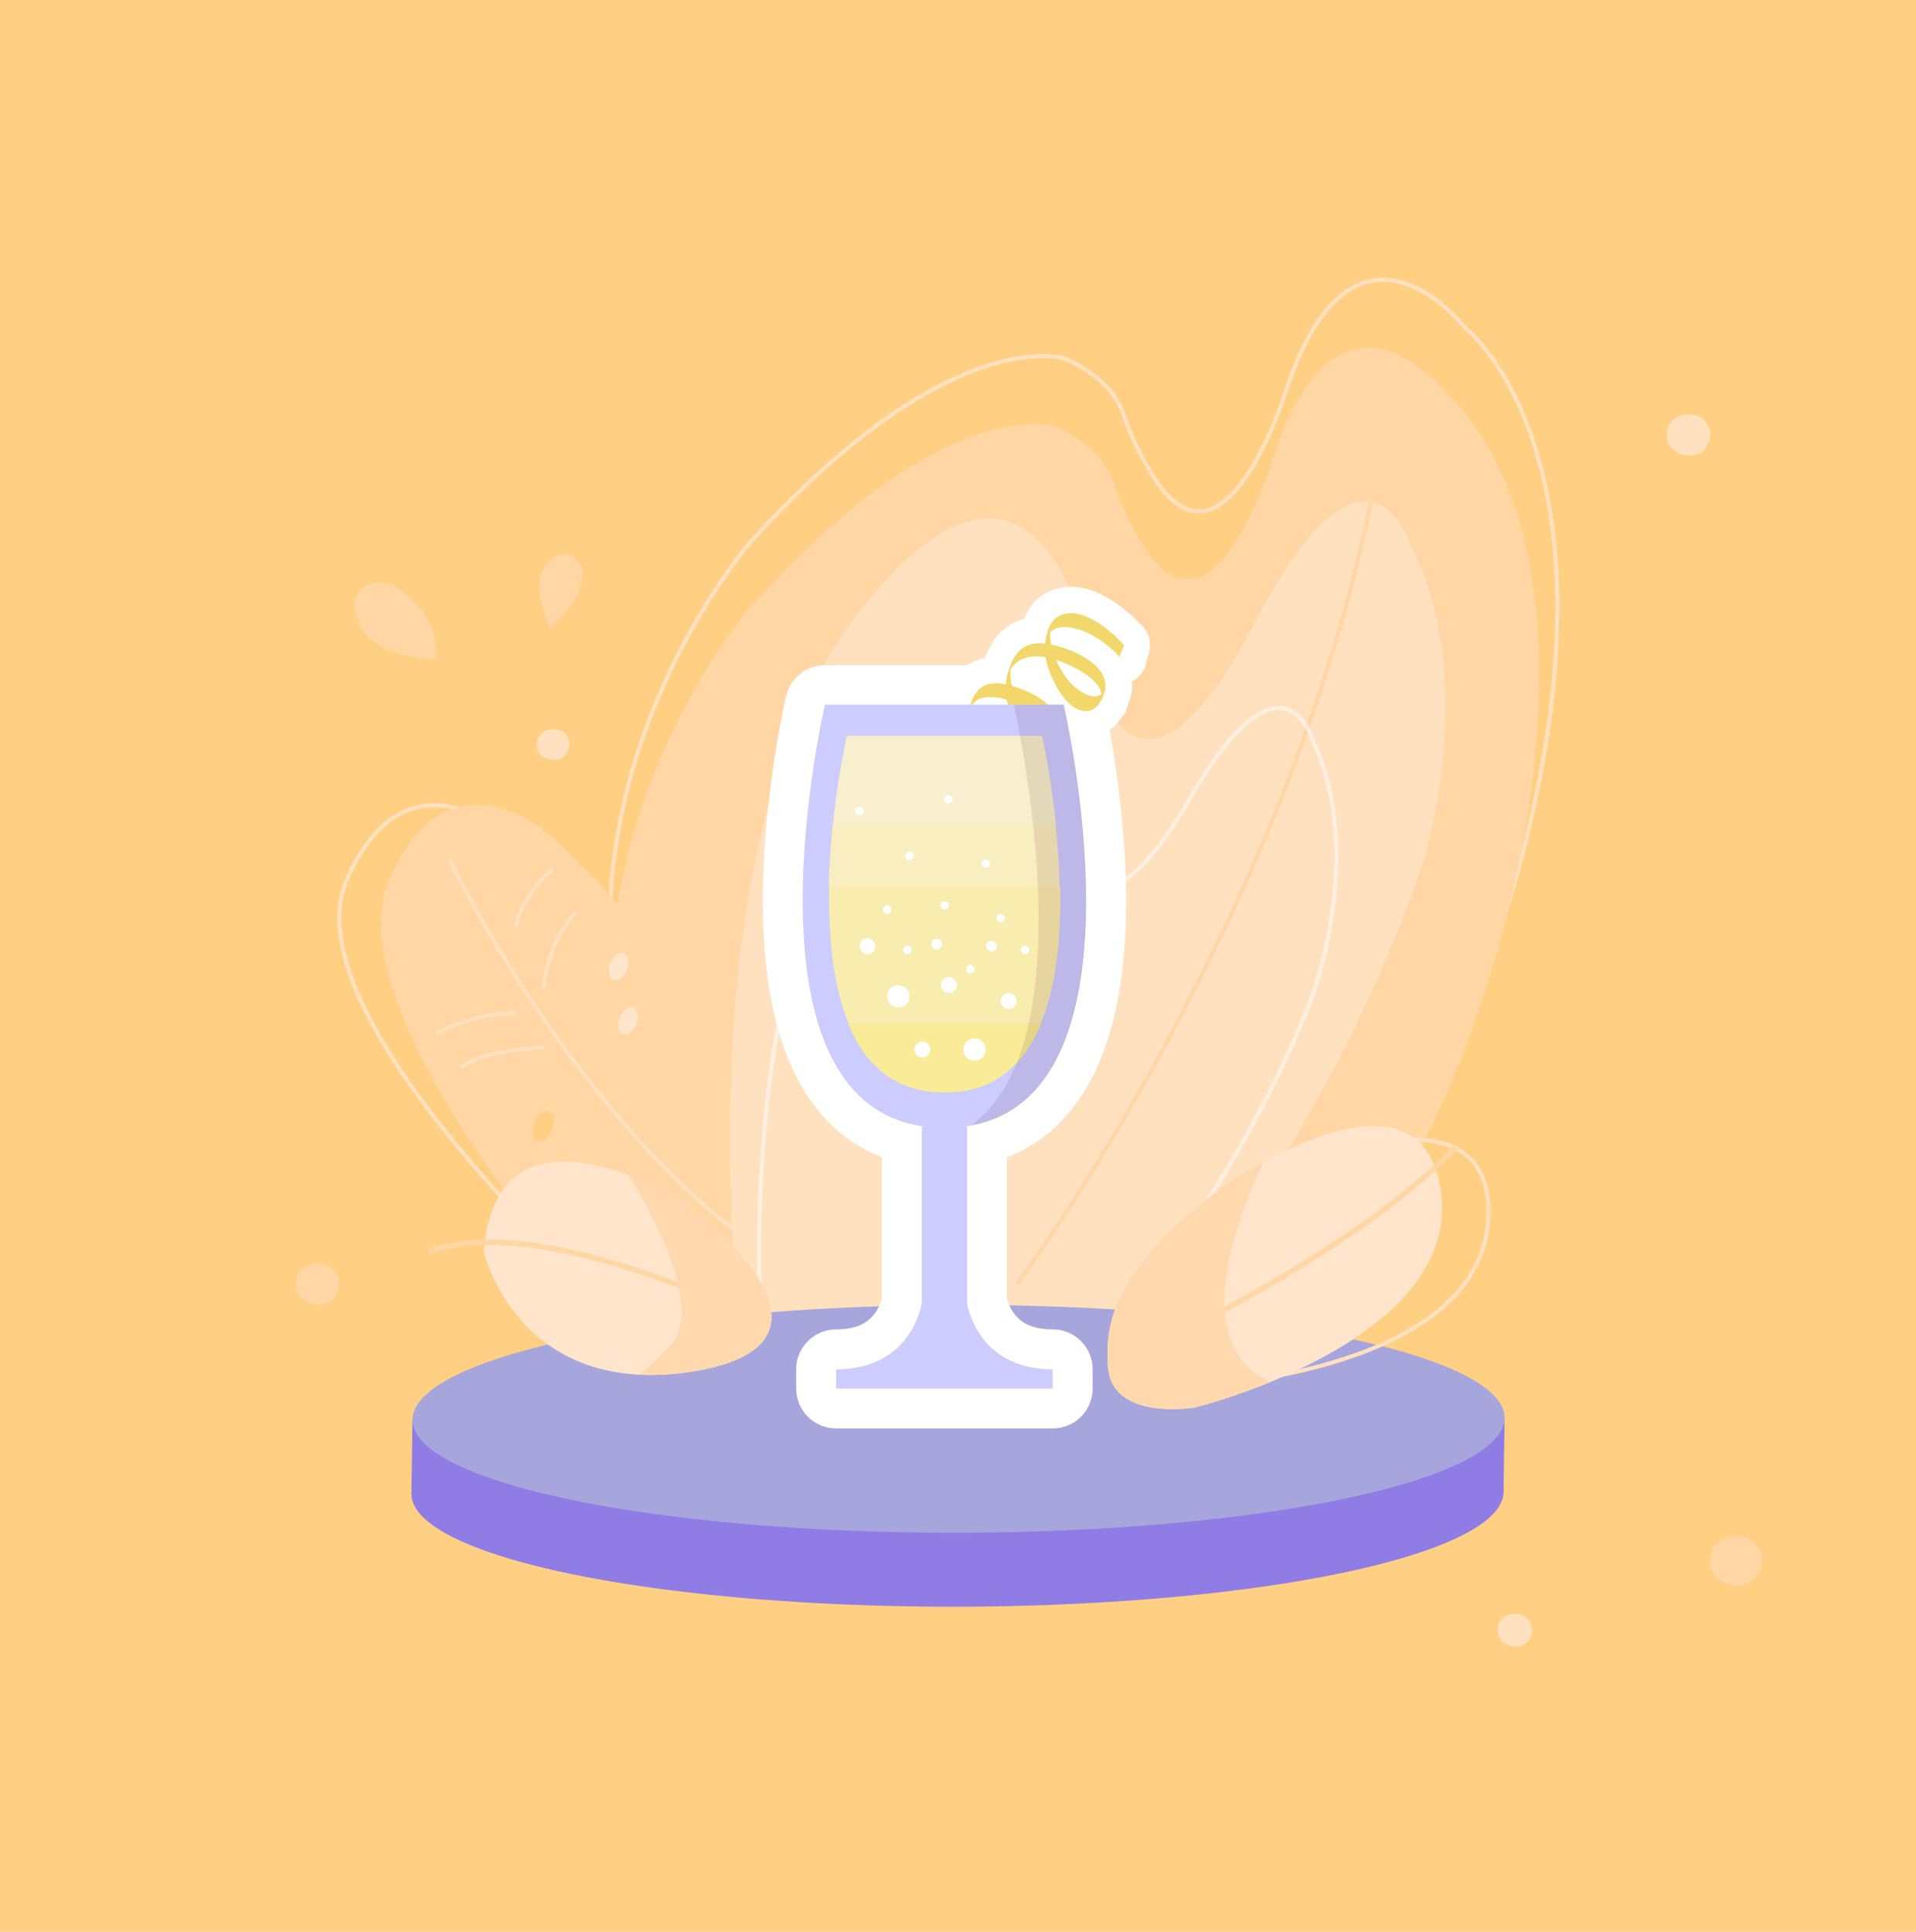 <?xml version="1.0" encoding="utf-8"?>
<!-- Generator: Adobe Illustrator 23.0.0, SVG Export Plug-In . SVG Version: 6.00 Build 0)  -->
<svg version="1.1" xmlns="http://www.w3.org/2000/svg" xmlns:xlink="http://www.w3.org/1999/xlink" x="0px" y="0px"
	 viewBox="0 0 360 363" style="enable-background:new 0 0 360 363;" xml:space="preserve">
<style type="text/css">
	.st0{fill:#FFD084;}
	.st1{fill:none;stroke:#FFE1C0;stroke-width:0.757;stroke-miterlimit:10;}
	.st2{fill:#FFD6A4;}
	.st3{fill:none;stroke:#FFE1C0;stroke-width:0.75;stroke-miterlimit:10;}
	.st4{fill:#FFE1C0;}
	.st5{fill:none;stroke:#FFD6A4;stroke-width:0.75;stroke-miterlimit:10;}
	.st6{fill:none;stroke:#FFEFE1;stroke-width:0.748;stroke-miterlimit:10;}
	.st7{fill:#8F7CE5;}
	.st8{fill:#A6A6DD;}
	.st9{fill:#FFE5CC;}
	.st10{fill:none;stroke:#FFD6A4;stroke-miterlimit:10;}
	.st11{clip-path:url(#SVGID_2_);fill:#FFD8AE;}
	.st12{clip-path:url(#SVGID_4_);fill:#FFD8AE;}
	.st13{fill:none;stroke:#FFFFFF;stroke-width:9.903;stroke-linecap:round;stroke-linejoin:round;stroke-miterlimit:10;}
	.st14{fill:none;stroke:#FFFFFF;stroke-width:15;stroke-linejoin:round;stroke-miterlimit:10;}
	.st15{fill:#F2D86B;}
	.st16{fill:#CCCCFF;}
	.st17{fill:#F9EB98;}
	.st18{fill:#F9EEC0;}
	.st19{fill:#F9ECAF;}
	.st20{fill:#F7EFCD;}
	.st21{opacity:0.1;fill:#3B000B;}
	.st22{fill:#FFFFFF;}
</style>
<g id="fondo">
	<g>
		<g id="Rectángulo_556">
			<rect y="-0.1" class="st0" width="360" height="363.3"/>
			<rect x="0.5" y="0.4" class="st0" width="359" height="362.2"/>
		</g>
		<path class="st1" d="M228.1,258.3c0,0,43.9-35.1,59.7-104.9c15.8-69.8-12.4-91.7-12.4-91.7s-20.5-26.4-33.4,10.6
			c0,0-11.1,37.2-24.4,18.6c0,0-4-5.6-6.5-13c-2.5-7.3-11-10.5-11-10.5s-21.4-7.3-59.4,34.8c0,0-30.9,35.9-25.5,83.1
			c5.4,47.2,10.5,56.8,10.5,56.8L228.1,258.3z"/>
		<path class="st2" d="M225.9,271.1c0,0,43.1-35.1,58.6-104.9s-12.2-91.7-12.2-91.7s-20.1-26.4-32.8,10.6c0,0-10.9,37.2-23.9,18.6
			c0,0-3.9-5.6-6.4-13c-2.5-7.3-10.8-10.5-10.8-10.5s-21-7.3-58.2,34.8c0,0-30.3,35.9-25,83.1c5.3,47.2,10.3,56.8,10.3,56.8
			L225.9,271.1z"/>
		<path class="st3" d="M114.9,245.6c0,0-61.2-54.4-49.7-80.4s30.9-7.5,30.9-7.5s25.7,22.6,47.9,63.9L114.9,245.6z"/>
		<path class="st2" d="M115.8,249.7c0,0-54.1-58.6-42.6-84.6s30.9-7.5,30.9-7.5s25.7,22.6,47.9,63.9L115.8,249.7z"/>
		<path class="st4" d="M206.4,265c0,0,41.3-44.5,60.9-102.7c0,0,11.1-34-2.3-60c0,0-8.2-25.8-29.3,14.8s-29.4,11.9-29.4,11.9
			s-8.1-59.5-44-15.2s-22.9,140.1-22.9,140.1L206.4,265z"/>
		<path class="st5" d="M191.1,241.3c0,0,54.3-73,68-155.4"/>
		<path class="st6" d="M195.3,266c0,0,33.9-33.6,51.3-78.9c0,0,9.9-26.5,0.3-47.4c0,0-5.5-20.6-23.5,10.6s-23.4,8.4-23.4,8.4
			s-4.3-47.2-33.9-13.5s-22.8,109.6-22.8,109.6L195.3,266z"/>
		<g>
			
				<ellipse transform="matrix(1 -1.876257e-03 1.876257e-03 1 -0.526 0.338)" class="st7" cx="179.9" cy="280.5" rx="102.6" ry="21.4"/>
			<polygon class="st7" points="282.5,280.3 282.7,266.4 77.5,266.8 77.3,280.7 			"/>
			
				<ellipse transform="matrix(1 -1.876257e-03 1.876257e-03 1 -0.5 0.338)" class="st8" cx="180.1" cy="266.6" rx="102.6" ry="21.4"/>
		</g>
		<path class="st3" d="M239.7,220.4c0,0,41.8-19.1,39.9,9s-53,30.9-53,30.9s-15.5-0.3-14.5-10.3C213.2,240,218.5,230.9,239.7,220.4z
			"/>
		<path class="st9" d="M229.9,222.9c0,0,37.6-26.4,40.9,1.5c3.2,27.9-46.4,40.1-46.4,40.1S209,267,208.2,257
			C207.3,247,211,237.1,229.9,222.9z"/>
		<path class="st10" d="M208.2,257c0,0,44.4-19.6,65.3-41.4"/>
		<g>
			<defs>
				<path id="SVGID_1_" d="M229.9,222.9c0,0,37.6-26.4,40.9,1.5c3.2,27.9-46.4,40.1-46.4,40.1S209,267,208.2,257
					C207.3,247,211,237.1,229.9,222.9z"/>
			</defs>
			<clipPath id="SVGID_2_">
				<use xlink:href="#SVGID_1_"  style="overflow:visible;"/>
			</clipPath>
			<path class="st11" d="M240.9,211.5c0,0-27.3,46.6,4.8,50c21.5,2.3-22.9,11.5-22.9,11.5l-20.3-4.6l-1.3-29l20-22.9L240.9,211.5z"
				/>
		</g>
		<g>
			<path class="st9" d="M128.2,225.7c0,0-34.9-21.9-37.3,9.5c0,0,6.5,28.1,39.9,22.4C164.1,251.8,128.2,225.7,128.2,225.7z"/>
		</g>
		<path class="st10" d="M143,248.3c0,0-40.9-21-62.4-13.1"/>
		<g>
			<defs>
				<path id="SVGID_3_" d="M128.2,225.7c0,0-34.9-21.9-37.3,9.5c0,0,6.5,28.1,39.9,22.4C164.1,251.8,128.2,225.7,128.2,225.7z"/>
			</defs>
			<clipPath id="SVGID_4_">
				<use xlink:href="#SVGID_3_"  style="overflow:visible;"/>
			</clipPath>
			<path class="st12" d="M124.1,218.3h-4h-3.6c0,0,17.6,26,9.4,34.6s-9.4,6.7-9.4,6.7l19.6,1.8l15.9-7.2l1.2-14.3l-16-11.9
				L124.1,218.3z"/>
		</g>
		<path class="st3" d="M84.5,161.6c0,0,21.6,45.3,54.6,70.4"/>
		<path class="st3" d="M103.9,163.3c0,0-5.4,4-7,10.8"/>
		<path class="st3" d="M108.2,171.4c0,0-5.3,5.3-6,14.2"/>
		<path class="st3" d="M96.9,190.4c0,0-6.3-0.5-14.9,3.7"/>
		<path class="st3" d="M102.2,196.8c0,0-10.9,0.4-15.6,3.7"/>
		<path class="st2" d="M109.5,107.7c0.1,4-3.4,7.8-6.2,10.4c-1-2.4-1.9-5-2-7.6c-0.1-2,0.7-4,2.2-5.3c0.5-0.4,1-0.8,1.7-0.9
			c0.4-0.1,0.7-0.2,1.1-0.2C108,104.3,109.4,105.9,109.5,107.7z"/>
		<path class="st2" d="M81.9,123.8c-3.1,0.3-9-1.1-11.6-3.2c-2.3-1.7-2.3-2.2-3.4-4.9c-1-2.7,0.6-5.9,3.6-6.2
			c1.5-0.2,3.1,0.2,4.3,1.1C79.1,113.4,82.6,118.4,81.9,123.8z"/>
		<path class="st4" d="M105.6,142.4c-1.9,1.1-5-0.2-4.7-2.6c-0.2-2.8,4.1-3.8,5.6-1.6C107.5,139.5,106.9,141.6,105.6,142.4z"/>
		<path class="st4" d="M319.5,85.1c-2.6,1.4-6.6-0.3-6.3-3.5c-0.2-3.8,5.5-5.1,7.4-2.1C322,81.2,321.3,83.9,319.5,85.1z"/>
		<path class="st2" d="M328.9,297.3c-3.1,1.7-7.9-0.3-7.6-4.2c-0.3-4.5,6.6-6.1,8.9-2.5C331.9,292.6,331,295.9,328.9,297.3z"/>
		<path class="st4" d="M286.4,309c-2,1.1-5.2-0.2-5-2.8c-0.2-3,4.3-4,5.8-1.7C288.4,305.9,287.9,308.1,286.4,309z"/>
		<path class="st2" d="M61.9,244.7c-2.6,1.4-6.6-0.3-6.3-3.5c-0.2-3.8,5.5-5.1,7.4-2.1C64.4,240.8,63.7,243.5,61.9,244.7z"/>
		
			<ellipse transform="matrix(0.351 -0.936 0.936 0.351 -94.475 226.81)" class="st9" cx="116.3" cy="181.5" rx="2.7" ry="1.7"/>
		
			<ellipse transform="matrix(0.351 -0.936 0.936 0.351 -102.835 235.008)" class="st9" cx="118" cy="191.7" rx="2.7" ry="1.7"/>
		
			<ellipse transform="matrix(0.351 -0.936 0.936 0.351 -131.745 233.01)" class="st0" cx="102.2" cy="211.5" rx="3" ry="1.8"/>
	</g>
</g>
<g id="Capa_2">
	<g>
		<g>
			<g>
				<path class="st13" d="M211.1,121.1c-2.6-2.8-8.3-7.7-12.4-5.2c-2.2,1.3-2.7,5.7-2.2,7.9c0.6,3.2,3.8,10.3,8,9.8
					c2.1-0.3,3.6-3.7,3.1-5.7c-0.9-3.9-7.3-6.4-10.8-6.9c-4.3-0.7-6.2,1.4-7.4,5.3c-1.3,4.3,0.4,10.2,4.7,12.5
					c2.6,1.4,4.5-1.3,4.2-3.9c-0.5-3.7-7.7-6.3-10.7-6.5c-3.9-0.3-5.2,2.7-5.7,6c0.2-0.9,0.7-1.7,0.9-2.6c-0.2,1.5-0.1,0.2,0.9-0.3
					c0.7-0.4,1.4-0.5,2.2-0.5c1.7-0.1,3.6,0.5,5.2,1.2c1.8,0.8,7.2,3.3,6.5,6c0.3-0.9,0.6-1.7,0.8-2.5c-1.3,2.5-4.4-0.2-5.5-1.5
					c-2.2-2.6-3.8-6.5-2.7-9.9c-0.2,0.7-0.5,1.5-0.7,2.2c1.9-4.2,6.7-3.5,10.3-2c2.5,1,7.8,3.6,7.2,7.1c0.3-0.9,0.6-1.7,0.8-2.5
					c-1.4,3.8-5.7,0.5-7.1-1.3c-2.1-2.7-4-6.7-3.2-10.2c-0.2,0.7-0.5,1.5-0.7,2.2c1.1-3.2,5.8-1.8,7.9-0.7c2.2,1.1,4.2,2.7,5.8,4.5
					C210,123.4,211.4,121.4,211.1,121.1L211.1,121.1z"/>
			</g>
		</g>
		<path class="st14" d="M181.7,244.8v-33.1c35.4-5.4,18.2-79.2,18.2-79.2H155c0,0-17.2,73.8,18.2,79.2v33.1c0,0-1.7,12.5-16.1,12.5
			v3.6h40.7v-3.6C183.4,257.3,181.7,244.8,181.7,244.8z"/>
		<g>
			<g>
				<g>
					<path class="st15" d="M211.1,121.1c-2.6-2.8-8.3-7.7-12.4-5.2c-2.2,1.3-2.7,5.7-2.2,7.9c0.6,3.2,3.8,10.3,8,9.8
						c2.1-0.3,3.6-3.7,3.1-5.7c-0.9-3.9-7.3-6.4-10.8-6.9c-4.3-0.7-6.2,1.4-7.4,5.3c-1.3,4.3,0.4,10.2,4.7,12.5
						c2.6,1.4,4.5-1.3,4.2-3.9c-0.5-3.7-7.7-6.3-10.7-6.5c-3.9-0.3-5.2,2.7-5.7,6c0.2-0.9,0.7-1.7,0.9-2.6c-0.2,1.5-0.1,0.2,0.9-0.3
						c0.7-0.4,1.4-0.5,2.2-0.5c1.7-0.1,3.6,0.5,5.2,1.2c1.8,0.8,7.2,3.3,6.5,6c0.3-0.9,0.6-1.7,0.8-2.5c-1.3,2.5-4.4-0.2-5.5-1.5
						c-2.2-2.6-3.8-6.5-2.7-9.9c-0.2,0.7-0.5,1.5-0.7,2.2c1.9-4.2,6.7-3.5,10.3-2c2.5,1,7.8,3.6,7.2,7.1c0.3-0.9,0.6-1.7,0.8-2.5
						c-1.4,3.8-5.7,0.5-7.1-1.3c-2.1-2.7-4-6.7-3.2-10.2c-0.2,0.7-0.5,1.5-0.7,2.2c1.1-3.2,5.8-1.8,7.9-0.7c2.2,1.1,4.2,2.7,5.8,4.5
						C210,123.4,211.4,121.4,211.1,121.1L211.1,121.1z"/>
				</g>
			</g>
		</g>
		<path class="st16" d="M197.8,257.3v3.6h-40.7v-3.6c14.4,0,16.1-12.5,16.1-12.5v-33.1c0,0,3.6-0.5,8.5,0v33.1
			C181.7,244.8,183.4,257.3,197.8,257.3z"/>
		<path class="st16" d="M181.7,211.6c-4.6,0.4-8.5,0-8.5,0c-35.4-5.4-18.2-79.2-18.2-79.2h44.8C199.9,132.4,217.1,206.2,181.7,211.6
			z"/>
		<path class="st17" d="M159.3,192.2c3.1,7.7,8.7,13.1,18.2,13.1c0,0,0,0,0,0c9.5,0,15-5.4,18.2-13.1H159.3z"/>
		<path class="st18" d="M199.1,166.7c-0.3-14.9-3.4-28.4-3.4-28.4h-18.3h0h-18.3c0,0-3.1,13.5-3.4,28.4H199.1z"/>
		<path class="st19" d="M195.6,192.2c3-7.3,3.8-16.7,3.6-25.6h-43.4c-0.2,8.9,0.6,18.3,3.6,25.6H195.6z"/>
		<path class="st20" d="M198.4,154.9c-1-9.5-2.6-16.6-2.6-16.6h-18.3h0h-18.3c0,0-1.6,7.1-2.6,16.6H198.4z"/>
		<path class="st21" d="M199.9,132.4h-9.4c3.2,15.1,11.9,64.8-8.1,79.1C216.9,205.3,199.9,132.4,199.9,132.4z"/>
		<g>
			<path class="st22" d="M170.9,187.2c0,1.2-0.9,2.1-2.1,2.1c-1.2,0-2.1-0.9-2.1-2.1c0-1.2,0.9-2.1,2.1-2.1
				C170,185.2,170.9,186.1,170.9,187.2z"/>
			<path class="st22" d="M185.2,197.2c0,1.2-0.9,2.1-2.1,2.1c-1.2,0-2.1-0.9-2.1-2.1c0-1.2,0.9-2.1,2.1-2.1
				C184.2,195.1,185.2,196.1,185.2,197.2z"/>
			<path class="st22" d="M174.8,197.2c0,0.8-0.7,1.5-1.5,1.5c-0.8,0-1.5-0.7-1.5-1.5c0-0.8,0.7-1.5,1.5-1.5
				C174.2,195.7,174.8,196.4,174.8,197.2z"/>
			<path class="st22" d="M191,188.1c0,0.8-0.7,1.5-1.5,1.5c-0.8,0-1.5-0.7-1.5-1.5s0.7-1.5,1.5-1.5C190.3,186.6,191,187.3,191,188.1
				z"/>
			<path class="st22" d="M164.5,177.8c0,0.8-0.7,1.5-1.5,1.5c-0.8,0-1.5-0.7-1.5-1.5c0-0.8,0.7-1.5,1.5-1.5
				C163.8,176.4,164.5,177,164.5,177.8z"/>
			<path class="st22" d="M179.8,185.1c0,0.8-0.7,1.5-1.5,1.5c-0.8,0-1.5-0.7-1.5-1.5c0-0.8,0.7-1.5,1.5-1.5
				C179.1,183.7,179.8,184.3,179.8,185.1z"/>
			<path class="st22" d="M187.3,177.8c0,0.6-0.5,1-1,1c-0.6,0-1-0.5-1-1c0-0.6,0.5-1,1-1C186.8,176.8,187.3,177.3,187.3,177.8z"/>
			<path class="st22" d="M177,177.4c0,0.6-0.5,1-1,1c-0.6,0-1-0.5-1-1c0-0.6,0.4-1,1-1C176.6,176.4,177,176.8,177,177.4z"/>
			<path class="st22" d="M167.5,170.9c0,0.4-0.3,0.8-0.8,0.8c-0.4,0-0.8-0.3-0.8-0.8c0-0.4,0.3-0.8,0.8-0.8
				C167.1,170.1,167.5,170.5,167.5,170.9z"/>
			<path class="st22" d="M162.3,152.4c0,0.4-0.3,0.8-0.8,0.8c-0.4,0-0.8-0.3-0.8-0.8c0-0.4,0.3-0.8,0.8-0.8
				C161.9,151.7,162.3,152,162.3,152.4z"/>
			<path class="st22" d="M183.1,182.1c0,0.4-0.3,0.8-0.8,0.8c-0.4,0-0.8-0.3-0.8-0.8c0-0.4,0.3-0.8,0.8-0.8
				C182.7,181.3,183.1,181.7,183.1,182.1z"/>
			<path class="st22" d="M193.4,178.5c0,0.4-0.3,0.8-0.8,0.8c-0.4,0-0.8-0.3-0.8-0.8c0-0.4,0.3-0.8,0.8-0.8
				C193,177.7,193.4,178.1,193.4,178.5z"/>
			<path class="st22" d="M188.8,172.5c0,0.4-0.3,0.8-0.8,0.8c-0.4,0-0.8-0.3-0.8-0.8c0-0.4,0.3-0.8,0.8-0.8
				C188.4,171.7,188.8,172.1,188.8,172.5z"/>
			<path class="st22" d="M186,162.3c0,0.4-0.3,0.8-0.8,0.8c-0.4,0-0.8-0.3-0.8-0.8c0-0.4,0.3-0.8,0.8-0.8
				C185.7,161.5,186,161.9,186,162.3z"/>
			<path class="st22" d="M171.3,178.5c0,0.4-0.3,0.8-0.8,0.8c-0.4,0-0.8-0.3-0.8-0.8c0-0.4,0.3-0.8,0.8-0.8
				C171,177.7,171.3,178.1,171.3,178.5z"/>
			<path class="st22" d="M178.3,170.1c0,0.4-0.3,0.8-0.8,0.8c-0.4,0-0.8-0.3-0.8-0.8c0-0.4,0.3-0.8,0.8-0.8
				C178,169.4,178.3,169.7,178.3,170.1z"/>
			<path class="st22" d="M179,150.2c0,0.4-0.3,0.8-0.8,0.8c-0.4,0-0.8-0.3-0.8-0.8c0-0.4,0.3-0.8,0.8-0.8
				C178.7,149.5,179,149.8,179,150.2z"/>
			<path class="st22" d="M171.7,160.8c0,0.4-0.3,0.8-0.8,0.8c-0.4,0-0.8-0.3-0.8-0.8c0-0.4,0.3-0.8,0.8-0.8
				C171.3,160,171.7,160.3,171.7,160.8z"/>
		</g>
	</g>
</g>
<g id="Capa_3">
</g>
</svg>
